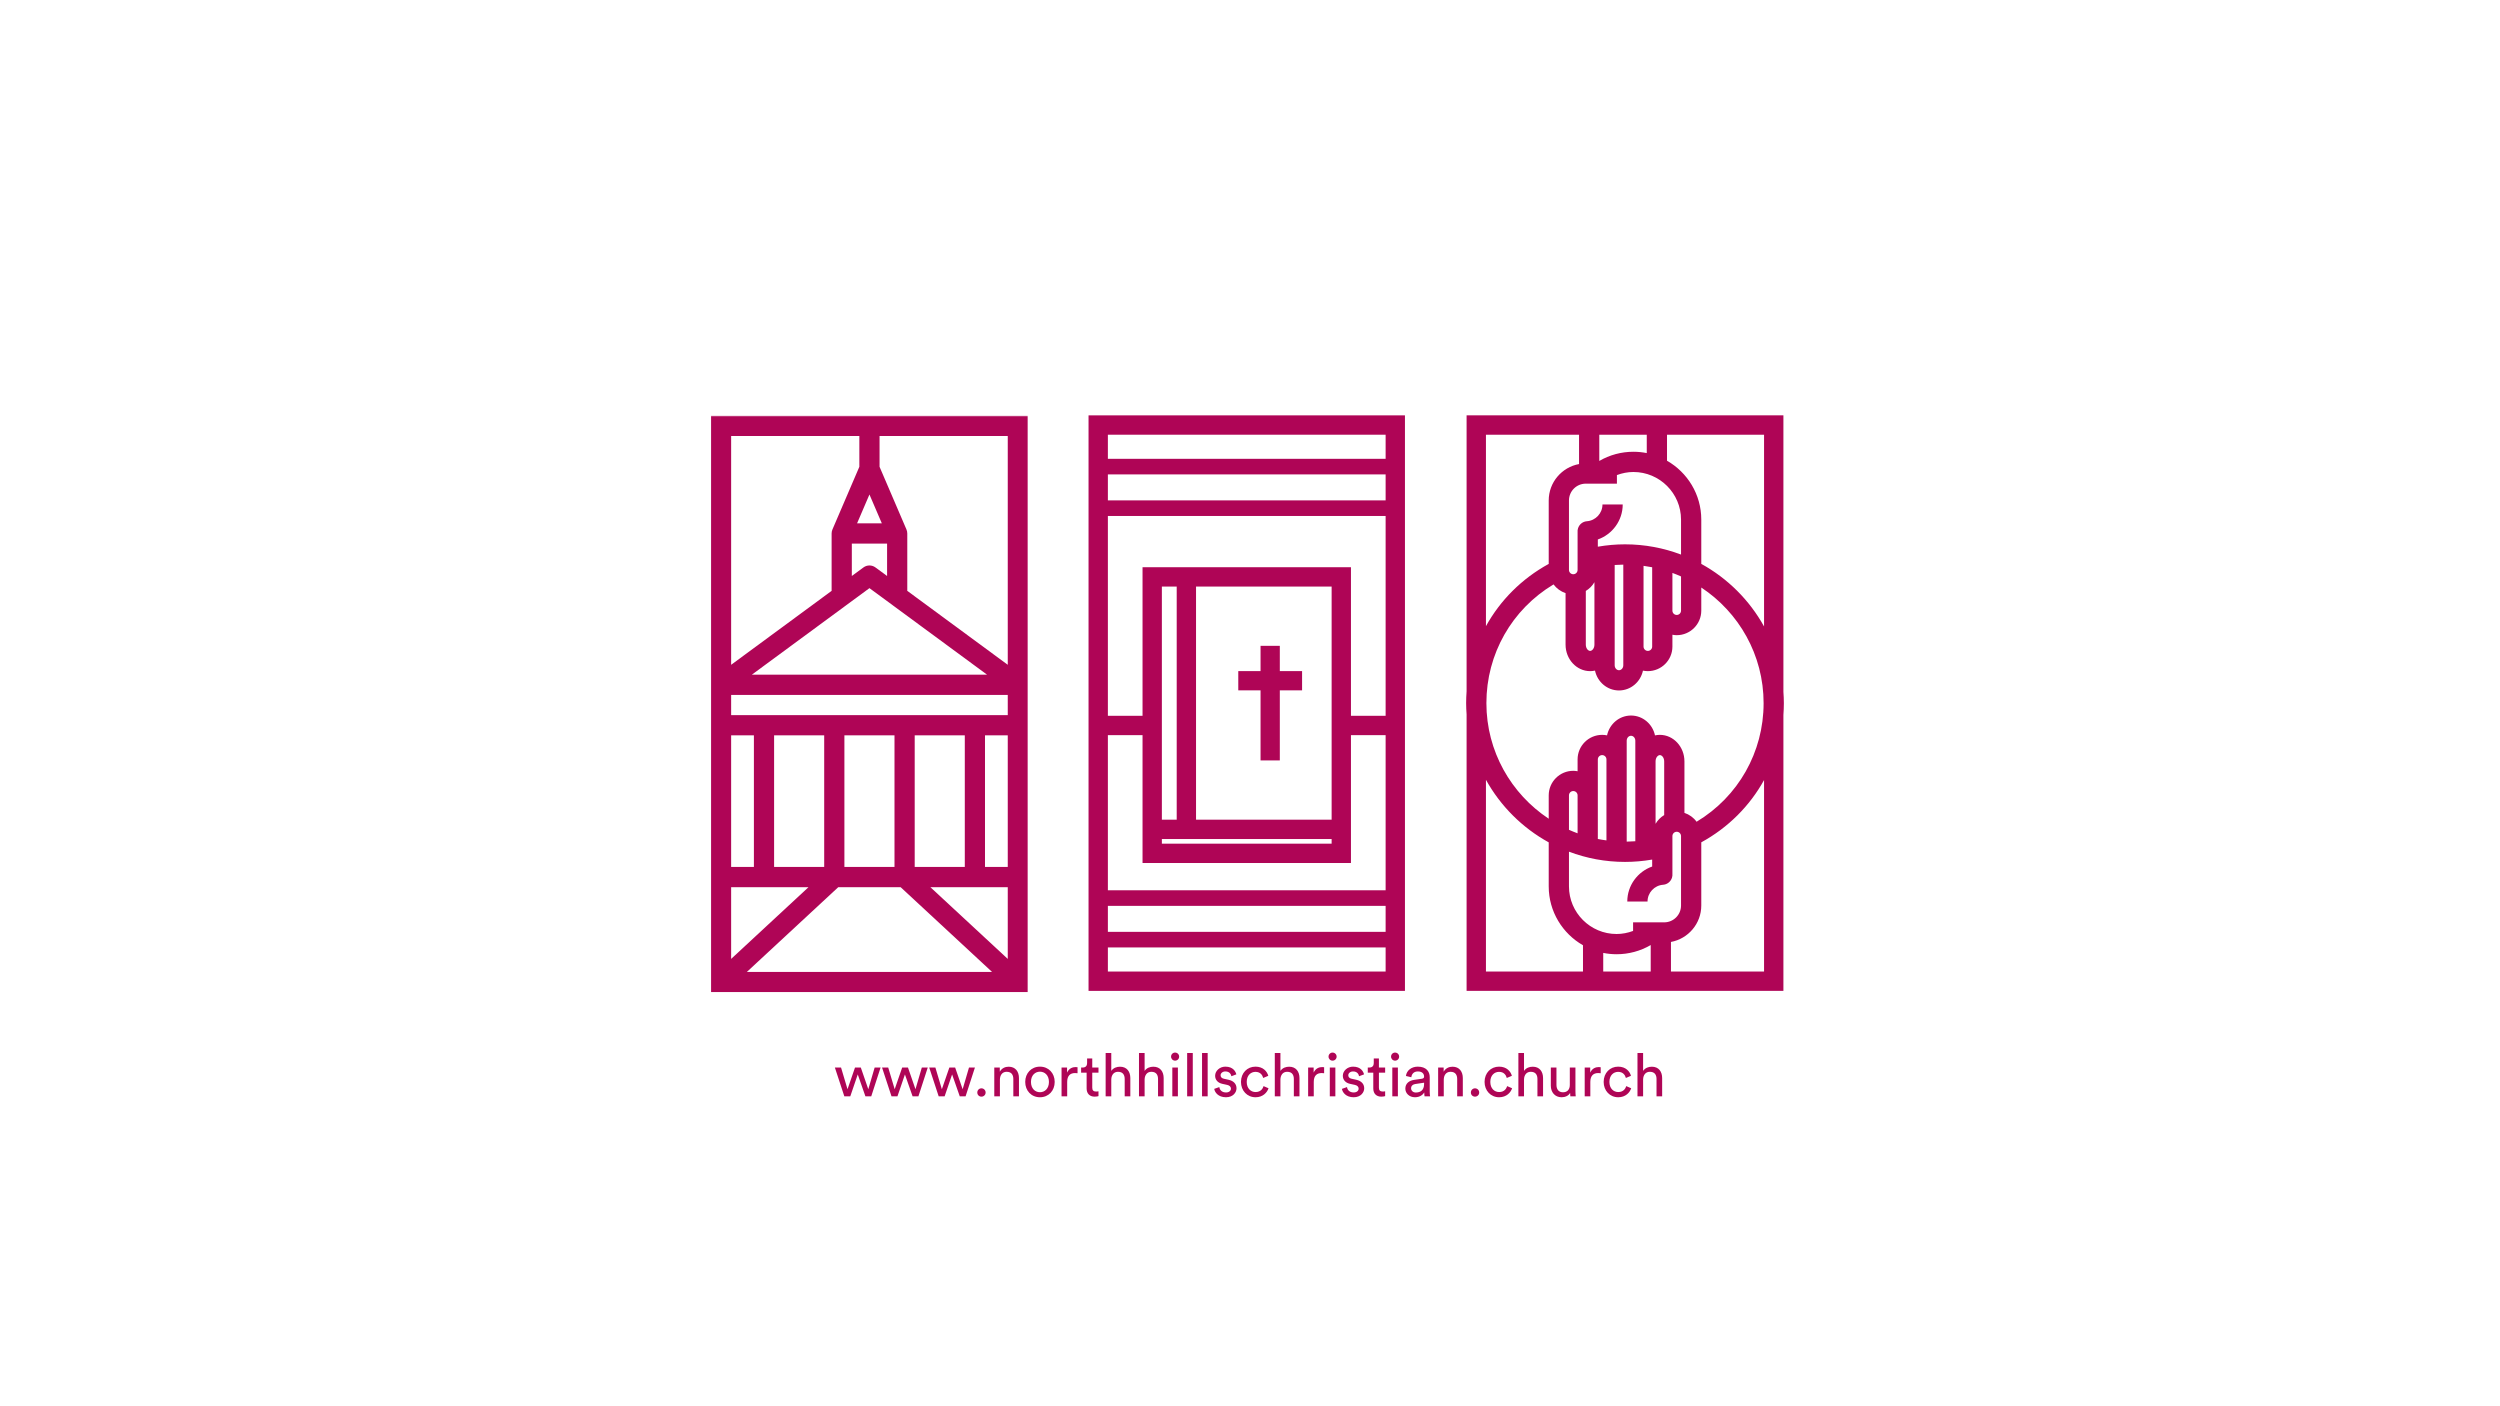 <?xml version="1.0" encoding="UTF-8"?>
<svg width="1920px" height="1080px" viewBox="0 0 1920 1080" version="1.1" xmlns="http://www.w3.org/2000/svg" xmlns:xlink="http://www.w3.org/1999/xlink" style="background: #F1EDEF;">
    <!-- Generator: Sketch 49 (51002) - http://www.bohemiancoding.com/sketch -->
    <title>Artboard Copy 26</title>
    <desc>Created with Sketch.</desc>
    <defs>
        <polygon id="path-1" points="0.002 0.307 243.476 0.307 243.476 442.999 0.002 442.999"></polygon>
    </defs>
    <g id="Artboard-Copy-26" stroke="none" stroke-width="1" fill="none" fill-rule="evenodd">
        <path d="M656.641,819.874 L661.103,819.874 L666.853,836.526 L671.729,819.874 L676.283,819.874 L669.107,842 L664.645,842 L658.757,825.164 L653.007,842 L648.453,842 L641.185,819.874 L645.923,819.874 L650.891,836.526 L656.641,819.874 Z M692.87,819.874 L697.332,819.874 L703.082,836.526 L707.958,819.874 L712.512,819.874 L705.336,842 L700.874,842 L694.986,825.164 L689.236,842 L684.682,842 L677.414,819.874 L682.152,819.874 L687.12,836.526 L692.87,819.874 Z M729.099,819.874 L733.561,819.874 L739.311,836.526 L744.187,819.874 L748.741,819.874 L741.565,842 L737.103,842 L731.215,825.164 L725.465,842 L720.911,842 L713.643,819.874 L718.381,819.874 L723.349,836.526 L729.099,819.874 Z M750.562,839.056 C750.562,837.262 751.942,835.836 753.736,835.836 C755.53,835.836 756.956,837.262 756.956,839.056 C756.956,840.85 755.53,842.23 753.736,842.23 C751.942,842.23 750.562,840.85 750.562,839.056 Z M767.931,829.212 L767.931,842 L763.607,842 L763.607,819.874 L767.839,819.874 L767.839,823.048 C769.449,820.288 772.071,819.23 774.647,819.23 C779.937,819.23 782.559,823.048 782.559,827.97 L782.559,842 L778.235,842 L778.235,828.706 C778.235,825.624 776.947,823.14 773.083,823.14 C769.679,823.14 767.931,825.854 767.931,829.212 Z M798.686,838.826 C802.366,838.826 805.586,836.066 805.586,830.914 C805.586,825.808 802.366,823.048 798.686,823.048 C795.006,823.048 791.786,825.808 791.786,830.914 C791.786,836.066 795.006,838.826 798.686,838.826 Z M798.686,819.184 C805.31,819.184 810.002,824.198 810.002,830.914 C810.002,837.676 805.31,842.69 798.686,842.69 C792.062,842.69 787.37,837.676 787.37,830.914 C787.37,824.198 792.062,819.184 798.686,819.184 Z M827.554,819.644 L827.554,824.244 C826.91,824.152 826.266,824.106 825.668,824.106 C822.034,824.106 819.596,826.038 819.596,830.914 L819.596,842 L815.272,842 L815.272,819.874 L819.504,819.874 L819.504,823.738 C821.114,820.334 823.874,819.506 826.128,819.506 C826.726,819.506 827.324,819.598 827.554,819.644 Z M838.851,812.882 L838.851,819.874 L843.635,819.874 L843.635,823.784 L838.851,823.784 L838.851,835.284 C838.851,837.308 839.679,838.32 841.933,838.32 C842.485,838.32 843.267,838.228 843.635,838.136 L843.635,841.816 C843.267,841.954 842.163,842.23 840.691,842.23 C836.919,842.23 834.527,839.93 834.527,835.928 L834.527,823.784 L830.295,823.784 L830.295,819.874 L831.491,819.874 C833.883,819.874 834.895,818.402 834.895,816.47 L834.895,812.882 L838.851,812.882 Z M853.46,828.982 L853.46,842 L849.136,842 L849.136,808.696 L853.46,808.696 L853.46,822.45 C855.07,820.104 857.646,819.23 860.176,819.23 C865.466,819.23 868.088,823.048 868.088,827.97 L868.088,842 L863.764,842 L863.764,828.706 C863.764,825.624 862.476,823.14 858.612,823.14 C855.3,823.14 853.552,825.716 853.46,828.982 Z M879.063,828.982 L879.063,842 L874.739,842 L874.739,808.696 L879.063,808.696 L879.063,822.45 C880.673,820.104 883.249,819.23 885.779,819.23 C891.069,819.23 893.691,823.048 893.691,827.97 L893.691,842 L889.367,842 L889.367,828.706 C889.367,825.624 888.079,823.14 884.215,823.14 C880.903,823.14 879.155,825.716 879.063,828.982 Z M904.62,842 L900.342,842 L900.342,819.874 L904.62,819.874 L904.62,842 Z M899.376,811.502 C899.376,809.754 900.756,808.374 902.458,808.374 C904.206,808.374 905.586,809.754 905.586,811.502 C905.586,813.204 904.206,814.584 902.458,814.584 C900.756,814.584 899.376,813.204 899.376,811.502 Z M916.055,842 L911.731,842 L911.731,808.696 L916.055,808.696 L916.055,842 Z M927.49,842 L923.165,842 L923.165,808.696 L927.49,808.696 L927.49,842 Z M932.53,836.25 L936.44,834.87 C936.716,837.17 938.464,839.01 941.592,839.01 C944.03,839.01 945.364,837.63 945.364,836.066 C945.364,834.686 944.352,833.628 942.512,833.214 L938.74,832.386 C935.29,831.65 933.22,829.304 933.22,826.176 C933.22,822.404 936.762,819.184 941.086,819.184 C947.158,819.184 949.044,823.14 949.504,825.118 L945.686,826.544 C945.502,825.394 944.582,822.864 941.086,822.864 C938.878,822.864 937.406,824.29 937.406,825.808 C937.406,827.142 938.234,828.108 939.936,828.476 L943.524,829.258 C947.526,830.132 949.642,832.57 949.642,835.836 C949.642,838.964 947.02,842.69 941.546,842.69 C935.474,842.69 932.898,838.78 932.53,836.25 Z M964.205,823.186 C960.709,823.186 957.489,825.762 957.489,830.914 C957.489,835.974 960.663,838.688 964.251,838.688 C968.391,838.688 969.909,835.882 970.415,834.134 L974.233,835.79 C973.175,838.964 970.001,842.69 964.251,842.69 C957.811,842.69 953.073,837.63 953.073,830.914 C953.073,824.014 957.903,819.184 964.205,819.184 C970.093,819.184 973.129,822.864 974.049,826.222 L970.139,827.878 C969.587,825.716 967.977,823.186 964.205,823.186 Z M983.368,828.982 L983.368,842 L979.044,842 L979.044,808.696 L983.368,808.696 L983.368,822.45 C984.978,820.104 987.554,819.23 990.084,819.23 C995.374,819.23 997.996,823.048 997.996,827.97 L997.996,842 L993.672,842 L993.672,828.706 C993.672,825.624 992.384,823.14 988.52,823.14 C985.208,823.14 983.46,825.716 983.368,828.982 Z M1016.929,819.644 L1016.929,824.244 C1016.285,824.152 1015.641,824.106 1015.043,824.106 C1011.409,824.106 1008.971,826.038 1008.971,830.914 L1008.971,842 L1004.647,842 L1004.647,819.874 L1008.879,819.874 L1008.879,823.738 C1010.489,820.334 1013.249,819.506 1015.503,819.506 C1016.101,819.506 1016.699,819.598 1016.929,819.644 Z M1025.558,842 L1021.28,842 L1021.28,819.874 L1025.558,819.874 L1025.558,842 Z M1020.314,811.502 C1020.314,809.754 1021.694,808.374 1023.396,808.374 C1025.144,808.374 1026.524,809.754 1026.524,811.502 C1026.524,813.204 1025.144,814.584 1023.396,814.584 C1021.694,814.584 1020.314,813.204 1020.314,811.502 Z M1030.599,836.25 L1034.508,834.87 C1034.784,837.17 1036.533,839.01 1039.66,839.01 C1042.099,839.01 1043.432,837.63 1043.432,836.066 C1043.432,834.686 1042.42,833.628 1040.581,833.214 L1036.809,832.386 C1033.359,831.65 1031.289,829.304 1031.289,826.176 C1031.289,822.404 1034.831,819.184 1039.155,819.184 C1045.226,819.184 1047.112,823.14 1047.572,825.118 L1043.755,826.544 C1043.571,825.394 1042.65,822.864 1039.155,822.864 C1036.947,822.864 1035.475,824.29 1035.475,825.808 C1035.475,827.142 1036.303,828.108 1038.005,828.476 L1041.592,829.258 C1045.594,830.132 1047.71,832.57 1047.71,835.836 C1047.71,838.964 1045.089,842.69 1039.614,842.69 C1033.543,842.69 1030.966,838.78 1030.599,836.25 Z M1059.007,812.882 L1059.007,819.874 L1063.791,819.874 L1063.791,823.784 L1059.007,823.784 L1059.007,835.284 C1059.007,837.308 1059.835,838.32 1062.089,838.32 C1062.641,838.32 1063.423,838.228 1063.791,838.136 L1063.791,841.816 C1063.423,841.954 1062.319,842.23 1060.847,842.23 C1057.075,842.23 1054.683,839.93 1054.683,835.928 L1054.683,823.784 L1050.451,823.784 L1050.451,819.874 L1051.647,819.874 C1054.039,819.874 1055.051,818.402 1055.051,816.47 L1055.051,812.882 L1059.007,812.882 Z M1073.57,842 L1069.292,842 L1069.292,819.874 L1073.57,819.874 L1073.57,842 Z M1068.326,811.502 C1068.326,809.754 1069.706,808.374 1071.408,808.374 C1073.156,808.374 1074.536,809.754 1074.536,811.502 C1074.536,813.204 1073.156,814.584 1071.408,814.584 C1069.706,814.584 1068.326,813.204 1068.326,811.502 Z M1079.301,836.066 C1079.301,832.11 1082.199,829.902 1086.017,829.35 L1091.997,828.476 C1093.331,828.292 1093.699,827.602 1093.699,826.82 C1093.699,824.658 1092.273,822.864 1088.915,822.864 C1085.879,822.864 1084.177,824.75 1083.901,827.326 L1079.761,826.36 C1080.221,822.128 1084.039,819.184 1088.823,819.184 C1095.447,819.184 1098.023,822.956 1098.023,827.28 L1098.023,838.366 C1098.023,840.298 1098.207,841.448 1098.299,842 L1094.067,842 C1093.975,841.448 1093.837,840.62 1093.837,839.01 C1092.871,840.574 1090.663,842.69 1086.707,842.69 C1082.199,842.69 1079.301,839.562 1079.301,836.066 Z M1087.305,839.056 C1090.847,839.056 1093.699,837.354 1093.699,832.524 L1093.699,831.512 L1086.937,832.524 C1085.097,832.8 1083.717,833.858 1083.717,835.836 C1083.717,837.492 1085.097,839.056 1087.305,839.056 Z M1108.814,829.212 L1108.814,842 L1104.49,842 L1104.49,819.874 L1108.722,819.874 L1108.722,823.048 C1110.332,820.288 1112.954,819.23 1115.53,819.23 C1120.82,819.23 1123.442,823.048 1123.442,827.97 L1123.442,842 L1119.118,842 L1119.118,828.706 C1119.118,825.624 1117.83,823.14 1113.966,823.14 C1110.562,823.14 1108.814,825.854 1108.814,829.212 Z M1129.633,839.056 C1129.633,837.262 1131.013,835.836 1132.807,835.836 C1134.601,835.836 1136.027,837.262 1136.027,839.056 C1136.027,840.85 1134.601,842.23 1132.807,842.23 C1131.013,842.23 1129.633,840.85 1129.633,839.056 Z M1151.28,823.186 C1147.784,823.186 1144.563,825.762 1144.563,830.914 C1144.563,835.974 1147.737,838.688 1151.325,838.688 C1155.466,838.688 1156.984,835.882 1157.489,834.134 L1161.307,835.79 C1160.249,838.964 1157.075,842.69 1151.325,842.69 C1144.886,842.69 1140.148,837.63 1140.148,830.914 C1140.148,824.014 1144.977,819.184 1151.28,819.184 C1157.168,819.184 1160.204,822.864 1161.123,826.222 L1157.214,827.878 C1156.661,825.716 1155.052,823.186 1151.28,823.186 Z M1170.442,828.982 L1170.442,842 L1166.118,842 L1166.118,808.696 L1170.442,808.696 L1170.442,822.45 C1172.052,820.104 1174.628,819.23 1177.158,819.23 C1182.448,819.23 1185.07,823.048 1185.07,827.97 L1185.07,842 L1180.746,842 L1180.746,828.706 C1180.746,825.624 1179.458,823.14 1175.594,823.14 C1172.282,823.14 1170.534,825.716 1170.442,828.982 Z M1205.843,839.332 C1204.647,841.632 1201.887,842.69 1199.311,842.69 C1194.159,842.69 1191.031,838.826 1191.031,833.812 L1191.031,819.874 L1195.355,819.874 L1195.355,833.168 C1195.355,836.204 1196.735,838.872 1200.369,838.872 C1203.865,838.872 1205.613,836.572 1205.613,833.214 L1205.613,819.874 L1209.937,819.874 L1209.937,837.906 C1209.937,839.654 1210.075,841.218 1210.167,842 L1206.027,842 C1205.935,841.494 1205.843,840.252 1205.843,839.332 Z M1229.33,819.644 L1229.33,824.244 C1228.686,824.152 1228.042,824.106 1227.444,824.106 C1223.81,824.106 1221.372,826.038 1221.372,830.914 L1221.372,842 L1217.048,842 L1217.048,819.874 L1221.28,819.874 L1221.28,823.738 C1222.89,820.334 1225.65,819.506 1227.904,819.506 C1228.502,819.506 1229.1,819.598 1229.33,819.644 Z M1242.743,823.186 C1239.247,823.186 1236.027,825.762 1236.027,830.914 C1236.027,835.974 1239.201,838.688 1242.789,838.688 C1246.929,838.688 1248.447,835.882 1248.953,834.134 L1252.771,835.79 C1251.713,838.964 1248.539,842.69 1242.789,842.69 C1236.349,842.69 1231.611,837.63 1231.611,830.914 C1231.611,824.014 1236.441,819.184 1242.743,819.184 C1248.631,819.184 1251.667,822.864 1252.587,826.222 L1248.677,827.878 C1248.125,825.716 1246.515,823.186 1242.743,823.186 Z M1261.906,828.982 L1261.906,842 L1257.582,842 L1257.582,808.696 L1261.906,808.696 L1261.906,822.45 C1263.516,820.104 1266.092,819.23 1268.622,819.23 C1273.912,819.23 1276.534,823.048 1276.534,827.97 L1276.534,842 L1272.21,842 L1272.21,828.706 C1272.21,825.624 1270.922,823.14 1267.058,823.14 C1263.746,823.14 1261.998,825.716 1261.906,828.982 Z" id="www.northhillschrist" fill="#AF0556"></path>
        <g id="Page-1" transform="translate(546, 319)">
            <path d="M808.793,427.142 L737.295,427.142 L737.295,404.413 C750.523,401.971 760.584,390.381 760.584,376.465 L760.584,327.915 C781.308,316.577 797.821,299.931 808.793,280.092 L808.793,427.142 Z M595.207,279.88 C606.402,300.086 623.163,316.804 643.416,327.939 L643.416,361.762 C643.416,381.102 654.036,397.98 669.735,406.964 L669.735,427.142 L595.207,427.142 L595.207,279.88 Z M595.207,14.854 L666.705,14.854 L666.705,37.395 C653.477,39.834 643.416,51.423 643.416,65.34 L643.416,114.081 C622.692,125.419 606.175,142.061 595.207,161.904 L595.207,14.854 Z M738.413,121.009 C740.665,121.827 742.861,122.745 745.033,123.707 L745.033,149.971 C745.033,151.795 743.548,153.28 741.723,153.28 C739.899,153.28 738.413,151.795 738.413,149.971 L738.413,121.009 Z M694.073,176.084 L694.073,114.915 C696.269,114.755 698.477,114.656 700.692,114.628 L700.692,177.585 L700.692,191.924 C700.692,194.023 699.207,195.731 697.383,195.731 C695.558,195.731 694.073,194.023 694.073,191.924 L694.073,176.084 Z M675.213,180.893 C673.647,180.893 671.903,178.918 671.903,176.084 L671.903,134.83 C674.646,133.185 676.913,130.883 678.522,128.113 L678.522,176.084 C678.522,178.918 676.778,180.893 675.213,180.893 Z M722.867,149.971 L722.867,177.585 C722.867,179.408 721.377,180.893 719.553,180.893 C717.724,180.893 716.239,179.408 716.239,177.585 L716.239,115.569 C718.471,115.873 720.683,116.22 722.867,116.655 L722.867,149.971 Z M671.867,52.445 L695.794,52.445 L695.794,45.848 C699.826,44.355 704.082,43.493 708.466,43.493 C728.628,43.493 745.033,59.892 745.033,80.042 L745.033,106.905 C731.642,101.841 717.145,99.047 701.998,99.047 C694.979,99.047 687.996,99.674 681.133,100.855 L681.133,95.312 C692.284,91.412 700.245,80.753 700.245,68.449 L684.695,68.449 C684.695,75.181 679.445,80.828 672.741,81.307 C669.567,81.531 666.888,83.694 665.922,86.723 C665.607,87.705 665.499,88.722 665.587,89.716 L665.587,118.71 C665.587,120.534 664.101,122.019 662.277,122.019 C660.452,122.019 658.967,120.534 658.967,118.71 L658.967,65.34 C658.967,58.228 664.756,52.445 671.867,52.445 Z M708.466,27.953 C699.179,27.953 690.196,30.379 682.255,35.008 L682.255,14.854 L718.714,14.854 L718.714,28.974 C715.397,28.308 711.975,27.953 708.466,27.953 Z M665.587,320.991 C663.339,320.169 661.143,319.255 658.967,318.293 L658.967,291.833 C658.967,290.009 660.452,288.525 662.277,288.525 C664.101,288.525 665.587,290.009 665.587,291.833 L665.587,320.991 Z M709.927,265.724 L709.927,327.081 C707.727,327.245 705.519,327.34 703.304,327.368 L703.304,264.224 L703.304,249.88 C703.304,247.781 704.789,246.073 706.613,246.073 C708.442,246.073 709.927,247.781 709.927,249.88 L709.927,265.724 Z M728.787,260.915 C730.353,260.915 732.097,262.891 732.097,265.724 L732.097,306.979 C729.354,308.623 727.087,310.926 725.478,313.691 L725.478,265.724 C725.478,262.891 727.222,260.915 728.787,260.915 Z M681.133,291.833 L681.133,264.224 C681.133,262.4 682.619,260.915 684.443,260.915 C686.272,260.915 687.757,262.4 687.757,264.224 L687.757,326.427 C685.529,326.127 683.317,325.78 681.133,325.341 L681.133,291.833 Z M732.133,389.36 L708.206,389.36 L708.206,395.961 C704.174,397.453 699.914,398.311 695.53,398.311 C675.368,398.311 658.967,381.916 658.967,361.762 L658.967,335.095 C672.354,340.155 686.855,342.949 701.998,342.949 C709.013,342.949 716.004,342.334 722.867,341.153 L722.867,346.497 C711.716,350.396 703.755,361.056 703.755,373.356 L719.305,373.356 C719.305,366.627 724.555,360.976 731.263,360.497 C734.433,360.27 737.116,358.107 738.082,355.077 C738.393,354.096 738.501,353.078 738.413,352.084 L738.413,323.098 C738.413,321.274 739.899,319.79 741.723,319.79 C743.548,319.79 745.033,321.274 745.033,323.098 L745.033,376.465 C745.033,383.573 739.244,389.36 732.133,389.36 Z M695.53,413.856 C704.821,413.856 713.808,411.425 721.745,406.792 L721.745,427.142 L685.282,427.142 L685.282,412.83 C688.599,413.497 692.021,413.856 695.53,413.856 Z M756.978,312.107 C754.687,308.934 751.433,306.552 747.648,305.291 L747.648,265.724 C747.648,254.498 739.184,245.371 728.787,245.371 C727.502,245.371 726.244,245.514 725.035,245.782 C723.194,237.077 715.644,230.528 706.613,230.528 C697.598,230.528 690.065,237.062 688.212,245.75 C686.99,245.502 685.737,245.371 684.443,245.371 C674.047,245.371 665.587,253.827 665.587,264.224 L665.587,273.315 C664.505,273.124 663.411,272.98 662.277,272.98 C651.876,272.98 643.416,281.437 643.416,291.833 L643.416,309.784 C614.603,290.72 595.551,258.05 595.551,220.998 C595.551,183.212 615.118,149.021 647.121,129.825 C649.413,132.93 652.619,135.269 656.352,136.518 L656.352,176.084 C656.352,187.307 664.812,196.434 675.213,196.434 C676.498,196.434 677.756,196.29 678.965,196.027 C680.806,204.727 688.356,211.272 697.383,211.272 C706.398,211.272 713.932,204.739 715.788,196.055 C717.006,196.302 718.263,196.434 719.553,196.434 C729.953,196.434 738.413,187.977 738.413,177.585 L738.413,168.485 C739.495,168.681 740.589,168.821 741.723,168.821 C752.124,168.821 760.584,160.364 760.584,149.971 L760.584,132.22 C789.401,151.276 808.449,183.946 808.449,220.998 C808.449,258.744 788.922,292.895 756.978,312.107 Z M808.793,162.12 C797.594,141.906 780.837,125.196 760.584,114.065 L760.584,80.042 C760.584,60.702 749.96,43.824 734.261,34.837 L734.261,14.854 L808.793,14.854 L808.793,162.12 Z M824,220.998 C824,218.077 823.856,215.191 823.657,212.318 L823.657,0 L580.343,0 L580.343,211.919 C580.128,214.924 580,217.949 580,220.998 C580,223.915 580.14,226.805 580.343,229.674 L580.343,442 L823.657,442 L823.657,230.073 C823.872,227.068 824,224.043 824,220.998 Z" id="Fill-1" fill="#AF0556"></path>
            <path d="M304.845,245.59 L331.469,245.59 L331.469,310.519 L331.469,325.373 L331.469,343.791 L491.535,343.791 L491.535,325.373 L491.535,310.519 L491.535,245.59 L518.159,245.59 L518.159,364.732 L304.845,364.732 L304.845,245.59 Z M372.555,310.515 L476.69,310.515 L476.69,131.481 L372.555,131.481 L372.555,310.515 Z M346.31,310.515 L357.71,310.515 L357.71,131.481 L346.31,131.481 L346.31,310.515 Z M346.31,328.937 L476.69,328.937 L476.69,325.373 L346.31,325.373 L346.31,328.937 Z M518.159,77.268 L518.159,230.732 L491.535,230.732 L491.535,116.627 L331.469,116.627 L331.469,230.732 L304.845,230.732 L304.845,77.268 L518.159,77.268 Z M304.845,65.296 L518.159,65.296 L518.159,45.341 L304.845,45.341 L304.845,65.296 Z M304.845,33.372 L518.159,33.372 L518.159,14.858 L304.845,14.858 L304.845,33.372 Z M304.845,396.659 L518.159,396.659 L518.159,376.704 L304.845,376.704 L304.845,396.659 Z M304.845,427.146 L518.159,427.146 L518.159,408.632 L304.845,408.632 L304.845,427.146 Z M290,442 L533,442 L533,0 L290,0 L290,442 Z" id="Fill-3" fill="#AF0556"></path>
            <polygon id="Fill-5" fill="#AF0556" points="436.896 177 422.104 177 422.104 196.413 405 196.413 405 211.188 422.104 211.188 422.104 265 436.896 265 436.896 211.188 454 211.188 454 196.413 436.896 196.413"></polygon>
            <g id="Group-9">
                <mask id="mask-2" fill="white">
                    <use xlink:href="#path-1"></use>
                </mask>
                <g id="Clip-8"></g>
                <path d="M113.98,15.851 L113.98,39.49 L93.316,87.637 C92.913,88.583 92.682,89.617 92.682,90.71 L92.682,134.679 L92.818,134.679 L15.515,191.562 L15.515,15.851 L113.98,15.851 Z M227.959,191.562 L150.656,134.679 L150.791,134.679 L150.791,90.71 C150.791,89.617 150.564,88.583 150.158,87.637 L150.162,87.637 L129.497,39.49 L129.497,15.851 L227.959,15.851 L227.959,191.562 Z M168.535,362.353 L227.959,362.353 L227.959,417.444 L168.535,362.353 Z M97.786,362.353 L145.688,362.353 L215.907,427.458 L27.57,427.458 L97.786,362.353 Z M15.515,362.353 L74.93,362.353 L15.515,417.44 L15.515,362.353 Z M156.488,346.808 L194.964,346.808 L194.964,245.748 L156.488,245.748 L156.488,346.808 Z M102.499,346.808 L140.971,346.808 L140.971,245.748 L102.499,245.748 L102.499,346.808 Z M48.509,346.808 L86.981,346.808 L86.981,245.748 L48.509,245.748 L48.509,346.808 Z M15.515,346.808 L32.996,346.808 L32.996,245.748 L15.515,245.748 L15.515,346.808 Z M210.477,346.812 L227.959,346.812 L227.959,245.752 L210.477,245.752 L210.477,346.812 Z M15.515,230.207 L227.959,230.207 L227.959,214.686 L15.515,214.686 L15.515,230.207 Z M121.737,132.691 L212.047,199.145 L31.426,199.145 L121.737,132.691 Z M108.2,98.48 L135.278,98.48 L135.278,123.36 L126.334,116.783 C123.593,114.772 119.88,114.772 117.143,116.783 L108.2,123.36 L108.2,98.48 Z M121.737,60.77 L131.254,82.94 L112.223,82.94 L121.737,60.77 Z M243.476,206.9 L243.476,0.306 L0.002,0.306 L0.002,206.9 L0.002,206.924 L0.002,442.999 L243.476,442.999 L243.476,206.924 L243.476,206.9 Z" id="Fill-7" fill="#AF0556" mask="url(#mask-2)"></path>
            </g>
        </g>
    </g>
</svg>